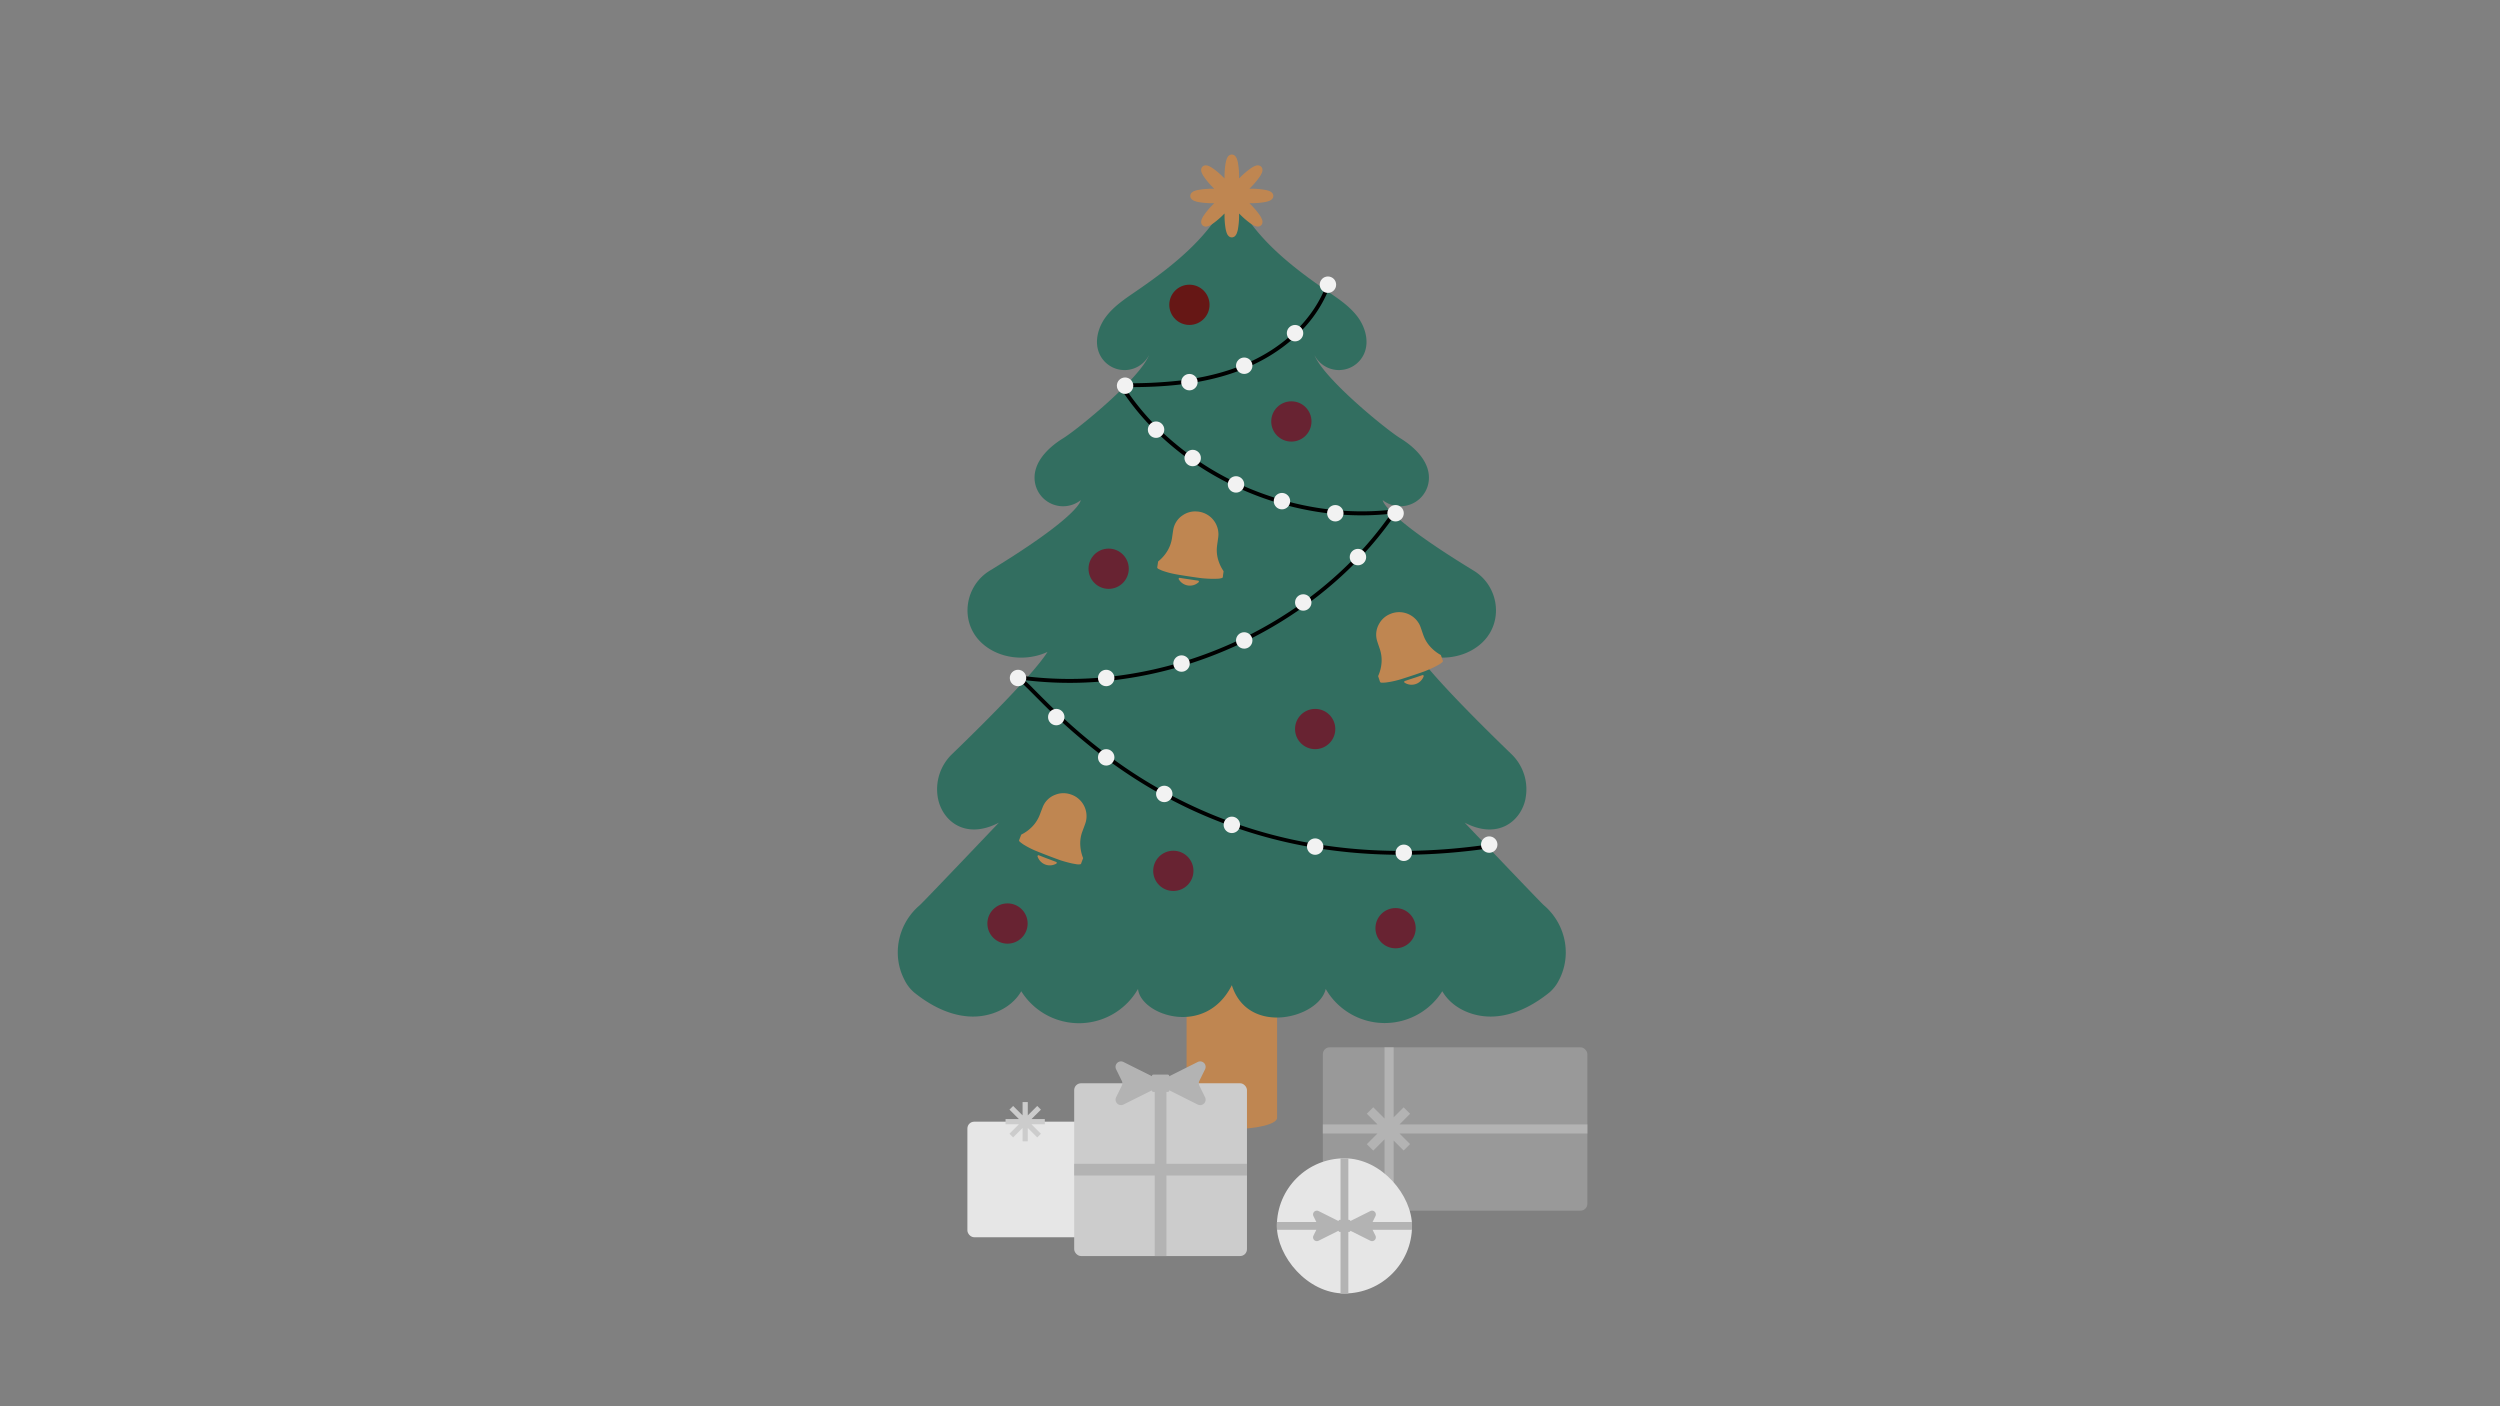 <svg id="Layer_1" data-name="Layer 1" xmlns="http://www.w3.org/2000/svg" width="1920" height="1080" viewBox="0 0 1920 1080"><rect x="0" y="0" width="1920" height="1080" fill="#808080" stroke="none"/><defs><style>.cls-1{fill:#e6e6e6;}.cls-2{fill:#ccc;}.cls-3{fill:#bf8651;}.cls-4{fill:#326e60;}.cls-5{fill:#999;}.cls-6{fill:#b3b3b3;}.cls-7{fill:#682332;}.cls-8{fill:#661715;}.cls-9{fill:#f2f2f2;}</style></defs><rect class="cls-1" x="742.96" y="861.45" width="88.76" height="88.76" rx="5.25"/><polygon class="cls-2" points="802.42 859.45 792.17 859.45 799.42 852.2 796.59 849.37 789.34 856.62 789.34 846.37 785.34 846.37 785.34 856.62 778.09 849.37 775.26 852.2 782.51 859.45 772.26 859.45 772.26 863.45 782.51 863.45 775.26 870.7 778.09 873.53 785.34 866.28 785.34 876.53 789.34 876.53 789.34 866.28 796.59 873.53 799.42 870.7 792.17 863.45 802.42 863.45 802.42 859.45"/><path class="cls-3" d="M911.29,752.2V858.53c0,4.76,15.56,8.62,34.76,8.62s34.76-3.86,34.76-8.62V752.2Z"/><path class="cls-4" d="M946.05,756.63c12.53,39.53,67.06,25.22,72.1,2.86a52.25,52.25,0,0,0,89.53,1.77c7.81,13.52,24.44,20.34,40,19.39s30.1-8.63,42.26-18.43a30.44,30.44,0,0,0,7.49-9.78c10-19.35,4.83-43.13-11.78-57.24-1.73-1.31-60.79-63.4-60.79-63.4,26.08,13.56,43.42-1.59,46.76-18.49,0-.08,0-.17,0-.25a37.42,37.42,0,0,0-10.94-34c-19.49-18.81-62.34-61-73.21-78.39,16.42,7.6,37.47,5.36,50.68-7,.45-.42.88-.85,1.31-1.3,15.44-16,11.33-42.52-7.68-54.12-70.19-42.78-69.84-54.15-69.84-54.15a21.92,21.92,0,0,0,35.41-15.46c1.1-13.56-10.24-24.85-21.81-32s-59.1-46.1-66-63.87a21.13,21.13,0,0,0,38-.92c4.16-9.15,1.21-20.26-4.76-28.35s-14.53-13.8-22.82-19.48c-29.91-20.48-60-44.21-73.74-77.77h-.48c-13.73,33.56-43.82,57.29-73.74,77.77-8.29,5.68-16.84,11.4-22.81,19.48s-8.93,19.2-4.76,28.35a21.12,21.12,0,0,0,38,.92c-6.91,17.77-54.43,56.74-66,63.87s-22.91,18.43-21.82,32a21.92,21.92,0,0,0,35.42,15.46s.34,11.37-69.85,54.15c-19,11.6-23.12,38.07-7.68,54.12.43.45.87.88,1.32,1.3,13.2,12.37,34.25,14.61,50.67,7-10.86,17.41-53.72,59.58-73.21,78.39a37.42,37.42,0,0,0-10.94,34c0,.08,0,.17.05.25,3.35,16.9,20.69,32.05,46.76,18.49,0,0-59.06,62.09-60.79,63.4-16.61,14.11-21.78,37.89-11.78,57.24a30.32,30.32,0,0,0,7.5,9.78c12.15,9.8,26.66,17.47,42.25,18.43s32.22-5.87,40-19.39A52.24,52.24,0,0,0,874,759.49C876.11,779.8,925.86,796.85,946.05,756.63Z"/><rect class="cls-2" x="824.98" y="831.95" width="132.69" height="132.69" rx="5.25"/><rect class="cls-5" x="1015.95" y="804.34" width="203.14" height="125.43" rx="5.25"/><polygon class="cls-6" points="1219.09 863.56 1074.78 863.56 1082.94 855.39 1077.99 850.44 1070.32 858.12 1070.32 804.34 1063.32 804.34 1063.32 859.02 1054.66 850.37 1049.71 855.32 1057.95 863.56 1015.95 863.56 1015.95 870.56 1057.88 870.56 1049.71 878.72 1054.66 883.67 1063.32 875.01 1063.32 929.77 1070.32 929.77 1070.32 875.92 1077.99 883.6 1082.94 878.65 1074.85 870.56 1219.09 870.56 1219.09 863.56"/><rect class="cls-6" x="886.83" y="831.95" width="9" height="132.69"/><rect class="cls-6" x="824.99" y="893.79" width="132.69" height="9"/><path class="cls-6" d="M857.17,842.7l4.37-8.9a4.22,4.22,0,0,0,0-3.7l-4.37-8.9a4.19,4.19,0,0,1,5.64-5.6L888,828.2a4.19,4.19,0,0,1,0,7.5l-25.2,12.6A4.2,4.2,0,0,1,857.17,842.7Z"/><path class="cls-6" d="M925.49,821.2l-4.37,8.9a4.22,4.22,0,0,0,0,3.7l4.37,8.9a4.2,4.2,0,0,1-5.64,5.6l-25.2-12.6a4.19,4.19,0,0,1,0-7.5l25.2-12.6A4.19,4.19,0,0,1,925.49,821.2Z"/><rect class="cls-6" x="884.65" y="825.27" width="13.36" height="13.36" rx="1.17"/><rect class="cls-1" x="980.64" y="889.59" width="103.79" height="103.79" rx="51.89"/><path class="cls-6" d="M1084.43,938.49h-30.29l2.21-4.5a2.92,2.92,0,0,0-3.93-3.9l-15.28,7.64a1.17,1.17,0,0,0-1.12-.9h-.48V889.59h-6v47.24h-.49a1.15,1.15,0,0,0-1.11.9l-15.28-7.64a2.92,2.92,0,0,0-3.93,3.9l2.21,4.5h-30.3v6h30.3l-2.21,4.49a2.92,2.92,0,0,0,3.93,3.9l15.28-7.64a1.15,1.15,0,0,0,1.11.9h.49v47.24h6V946.14h.48a1.17,1.17,0,0,0,1.12-.9l15.28,7.64a2.92,2.92,0,0,0,3.93-3.9l-2.21-4.49h30.29Z"/><path d="M1018.81,218.24c-7.69,21.06-23.34,38.29-41.95,50.41-21.12,13.74-45.79,20.68-70.63,23.62a344.64,344.64,0,0,1-45.43,2,1.51,1.51,0,0,0-1.3,2.25c17,26.87,40.72,49.12,67.84,65.62a232.52,232.52,0,0,0,90,31.76,212,212,0,0,0,54,.3l-1.3-2.26a276.1,276.1,0,0,1-42,48.45,303.35,303.35,0,0,1-52,38.27,316.53,316.53,0,0,1-58.76,26.71,307.86,307.86,0,0,1-63.09,14.16,283.64,283.64,0,0,1-63.94.17q-4-.45-8.07-1a1.51,1.51,0,0,0-1.16,2.75,23.89,23.89,0,0,1,3.36,2.72c1.69,1.52,3.31,3.11,4.92,4.7,4.58,4.53,9.09,9.14,13.68,13.65a456.21,456.21,0,0,0,44,38.3,374.8,374.8,0,0,0,67.52,40.86,367.64,367.64,0,0,0,92.81,29c39.8,6.88,80.51,7.39,120.6,2.86q8.1-.91,16.16-2.09c1.91-.27,1.1-3.16-.79-2.89-40.87,5.9-82.61,6.85-123.55,1.06a363.28,363.28,0,0,1-165.27-67,432.17,432.17,0,0,1-46-38.95c-4.94-4.78-9.78-9.66-14.63-14.52a115.91,115.91,0,0,0-9.54-9c-.58-.46-1.17-.91-1.79-1.31l-1.15,2.74a283.44,283.44,0,0,0,64.89,1.77,309.55,309.55,0,0,0,63.88-12.51,321.18,321.18,0,0,0,60.45-25.62,309.61,309.61,0,0,0,53.66-37.4A281.63,281.63,0,0,0,1068,400.14c1.61-2.22,3.18-4.47,4.71-6.73a1.5,1.5,0,0,0-1.29-2.26c-31.29,3.91-63.25.44-93.24-9.17a224.31,224.31,0,0,1-81.91-46.74A195.53,195.53,0,0,1,862.1,295l-1.3,2.26c27.54.41,55.55-1.23,82-9.49,22.42-7,43.53-19.08,59.37-36.62A98.42,98.42,0,0,0,1021.7,219c.66-1.82-2.24-2.6-2.89-.8Z"/><circle class="cls-7" cx="991.77" cy="323.68" r="15.46"/><circle class="cls-7" cx="851.44" cy="436.79" r="15.46"/><circle class="cls-7" cx="901.12" cy="668.82" r="15.46"/><circle class="cls-7" cx="1010.05" cy="559.89" r="15.46"/><circle class="cls-7" cx="773.77" cy="709.27" r="15.46"/><circle class="cls-8" cx="913.47" cy="234.1" r="15.46"/><circle class="cls-7" cx="1071.8" cy="712.85" r="15.46"/><circle class="cls-9" cx="994.59" cy="255.87" r="6.31"/><circle class="cls-9" cx="949.26" cy="372.03" r="6.31"/><circle class="cls-9" cx="984.54" cy="384.88" r="6.31"/><circle class="cls-9" cx="1025.52" cy="394.17" r="6.31"/><circle class="cls-9" cx="1071.8" cy="394.17" r="6.31"/><circle class="cls-9" cx="1042.9" cy="427.84" r="6.31"/><circle class="cls-9" cx="1000.9" cy="462.7" r="6.31"/><circle class="cls-9" cx="955.56" cy="491.86" r="6.31"/><circle class="cls-9" cx="946.05" cy="633.49" r="6.31"/><circle class="cls-9" cx="1010.05" cy="650.19" r="6.31"/><circle class="cls-9" cx="1078.11" cy="654.95" r="6.31"/><circle class="cls-9" cx="1143.72" cy="648.64" r="6.31"/><circle class="cls-9" cx="907.43" cy="509.61" r="6.31"/><circle class="cls-9" cx="894.17" cy="609.74" r="6.31"/><circle class="cls-9" cx="849.56" cy="520.69" r="6.31"/><circle class="cls-9" cx="849.56" cy="581.66" r="6.31"/><circle class="cls-9" cx="811.21" cy="550.73" r="6.31"/><circle class="cls-9" cx="781.84" cy="520.69" r="6.31"/><circle class="cls-9" cx="1019.85" cy="218.64" r="6.31"/><circle class="cls-9" cx="955.56" cy="280.88" r="6.31"/><circle class="cls-9" cx="915.98" cy="351.76" r="6.31"/><circle class="cls-9" cx="913.47" cy="293.49" r="6.31"/><circle class="cls-9" cx="887.86" cy="329.99" r="6.31"/><circle class="cls-9" cx="864.06" cy="296.21" r="6.31"/><path class="cls-3" d="M831.74,659.33a.83.83,0,0,0,0-.54,30.68,30.68,0,0,1-2-8.64,26.07,26.07,0,0,1,1.31-11c.72-2,1.51-4,2.24-6.07a22.35,22.35,0,0,0,.77-2.53,17.58,17.58,0,0,0-10.8-20.12,19.91,19.91,0,0,0-2.41-.75,16.85,16.85,0,0,0-10.38.69,16.55,16.55,0,0,0-9.75,9.68c-.74,1.88-1.43,3.78-2.16,5.66a26.88,26.88,0,0,1-5.48,8.79,30.19,30.19,0,0,1-8.39,6.28,1,1,0,0,0-.54.58c-.45,1.24-.91,2.48-1.4,3.7a1,1,0,0,0,.11,1,2.26,2.26,0,0,0,.43.49c.92.7,1.81,1.44,2.78,2.06a67.52,67.52,0,0,0,8.77,4.56l1.61.67c2.48,1,6.52,2.59,10.23,4,3.17,1.2,6.08,2.28,7.57,2.79l.61.21q3.39,1.07,6.84,1.91c1.79.44,3.61.76,5.43,1.05a12.19,12.19,0,0,0,2.34,0,1,1,0,0,0,.89-.72C830.76,661.86,831.27,660.6,831.74,659.33Z"/><path class="cls-3" d="M797.85,656.87a.74.74,0,0,0-1,.91,9.92,9.92,0,0,0,14.39,5.49.74.74,0,0,0-.13-1.33c-1.43-.52-3.23-1.2-5.28-2C803.21,659,800.25,657.82,797.85,656.87Z"/><path class="cls-3" d="M1106.7,503.36a.94.94,0,0,0-.34-.42,30.35,30.35,0,0,1-7.06-5.38,26,26,0,0,1-6-9.32c-.73-2-1.39-4.07-2.12-6.1a19.36,19.36,0,0,0-1-2.45A17.57,17.57,0,0,0,1069.1,471a20.74,20.74,0,0,0-2.33.95,16.82,16.82,0,0,0-7.59,7.12,16.53,16.53,0,0,0-1.4,13.66c.61,1.93,1.29,3.83,1.92,5.75a26.94,26.94,0,0,1,1.34,10.28,30.09,30.09,0,0,1-2.51,10.17,1,1,0,0,0,0,.79q.66,1.88,1.26,3.75a1,1,0,0,0,.74.72,2.25,2.25,0,0,0,.64.1c1.15,0,2.31,0,3.45-.17a66.22,66.22,0,0,0,9.67-2l1.67-.49c2.56-.79,6.69-2.14,10.45-3.4,3.21-1.08,6.15-2.1,7.62-2.65.24-.09.45-.16.6-.23q3.3-1.32,6.51-2.85c1.66-.8,3.27-1.71,4.86-2.64a12.13,12.13,0,0,0,1.82-1.46,1,1,0,0,0,.23-1.13C1107.55,505.94,1107.15,504.64,1106.7,503.36Z"/><path class="cls-3" d="M1078.94,523a.74.74,0,0,0-.19,1.32,9.91,9.91,0,0,0,14.61-4.88.73.73,0,0,0-.94-.94l-5.34,1.82C1084.41,521.18,1081.4,522.17,1078.94,523Z"/><path class="cls-3" d="M939.69,439a.88.88,0,0,0-.11-.53,30.6,30.6,0,0,1-3.85-8,26.17,26.17,0,0,1-1.07-11c.27-2.14.61-4.27.89-6.41a21,21,0,0,0,.21-2.63A17.59,17.59,0,0,0,920.9,393a20.2,20.2,0,0,0-2.5-.22,16.81,16.81,0,0,0-10,2.9A16.51,16.51,0,0,0,901,407.24c-.33,2-.59,4-.9,6a26.88,26.88,0,0,1-3.48,9.76,30.25,30.25,0,0,1-6.85,7.93,1,1,0,0,0-.4.68c-.18,1.31-.37,2.62-.58,3.92a1,1,0,0,0,.33,1,2.39,2.39,0,0,0,.52.38c1,.49,2.08,1,3.16,1.42a65.87,65.87,0,0,0,9.54,2.57l1.71.32c2.64.47,6.93,1.14,10.86,1.72,3.34.5,6.42.93,8,1.11l.64.07q3.54.32,7.09.41c1.84,0,3.69,0,5.53-.14a13,13,0,0,0,2.29-.48,1,1,0,0,0,.71-.9C939.28,441.63,939.51,440.29,939.69,439Z"/><path class="cls-3" d="M906.06,443.79a.74.74,0,0,0-.77,1.1,9.93,9.93,0,0,0,15.23,2.29.74.74,0,0,0-.41-1.28c-1.51-.2-3.41-.47-5.58-.8C911.74,444.69,908.61,444.21,906.06,443.79Z"/><path class="cls-3" d="M975.05,146.79a17.61,17.61,0,0,0-3.74-1,60.75,60.75,0,0,0-10.77-.85h-1l.71-.7a61.38,61.38,0,0,0,7-8.22,17.67,17.67,0,0,0,1.9-3.39c.42-1.09.9-3.14-.59-4.63a3.59,3.59,0,0,0-2.57-1h0c-1.06,0-2.74.33-6.3,2.92a63.68,63.68,0,0,0-7.37,6.43c-.24.23-.47.47-.7.71v-1a61,61,0,0,0-.84-10.78,17.31,17.31,0,0,0-1.06-3.74c-.47-1.06-1.58-2.85-3.69-2.85-.91,0-2.59.37-3.69,2.85a17.9,17.9,0,0,0-1.06,3.74,62,62,0,0,0-.84,10.78v1c-.23-.24-.46-.48-.7-.71a63.68,63.68,0,0,0-7.37-6.43c-3.56-2.59-5.23-2.92-6.3-2.92a3.58,3.58,0,0,0-2.56,1c-.65.64-1.58,2.1-.6,4.63a17.67,17.67,0,0,0,1.9,3.39,61.38,61.38,0,0,0,7,8.22l.71.7h-1a60.83,60.83,0,0,0-10.77.85,17.61,17.61,0,0,0-3.74,1c-1.07.48-2.86,1.58-2.86,3.7,0,.9.38,2.59,2.86,3.69a17.55,17.55,0,0,0,3.74,1.06,61.88,61.88,0,0,0,10.77.84h1l-.71.7a61.38,61.38,0,0,0-7,8.22,17.67,17.67,0,0,0-1.9,3.39c-.42,1.09-.9,3.14.6,4.63a3.59,3.59,0,0,0,2.56,1c1.07,0,2.74-.34,6.3-2.93a63.68,63.68,0,0,0,7.37-6.43c.24-.23.47-.47.7-.71v1a62,62,0,0,0,.84,10.78,17.73,17.73,0,0,0,1.06,3.74c.47,1.06,1.58,2.85,3.69,2.85.91,0,2.59-.37,3.69-2.85a17.15,17.15,0,0,0,1.06-3.74,61,61,0,0,0,.84-10.78v-1c.23.24.46.48.7.71a63.68,63.68,0,0,0,7.37,6.43C963.27,173.7,965,174,966,174a3.61,3.61,0,0,0,2.57-1c.64-.64,1.57-2.09.59-4.63a17.67,17.67,0,0,0-1.9-3.39,61.38,61.38,0,0,0-7-8.22l-.71-.7h1a61.8,61.8,0,0,0,10.77-.84,17.55,17.55,0,0,0,3.74-1.06c1.07-.47,2.86-1.58,2.86-3.69C977.91,149.58,977.54,147.89,975.05,146.79Z"/></svg>